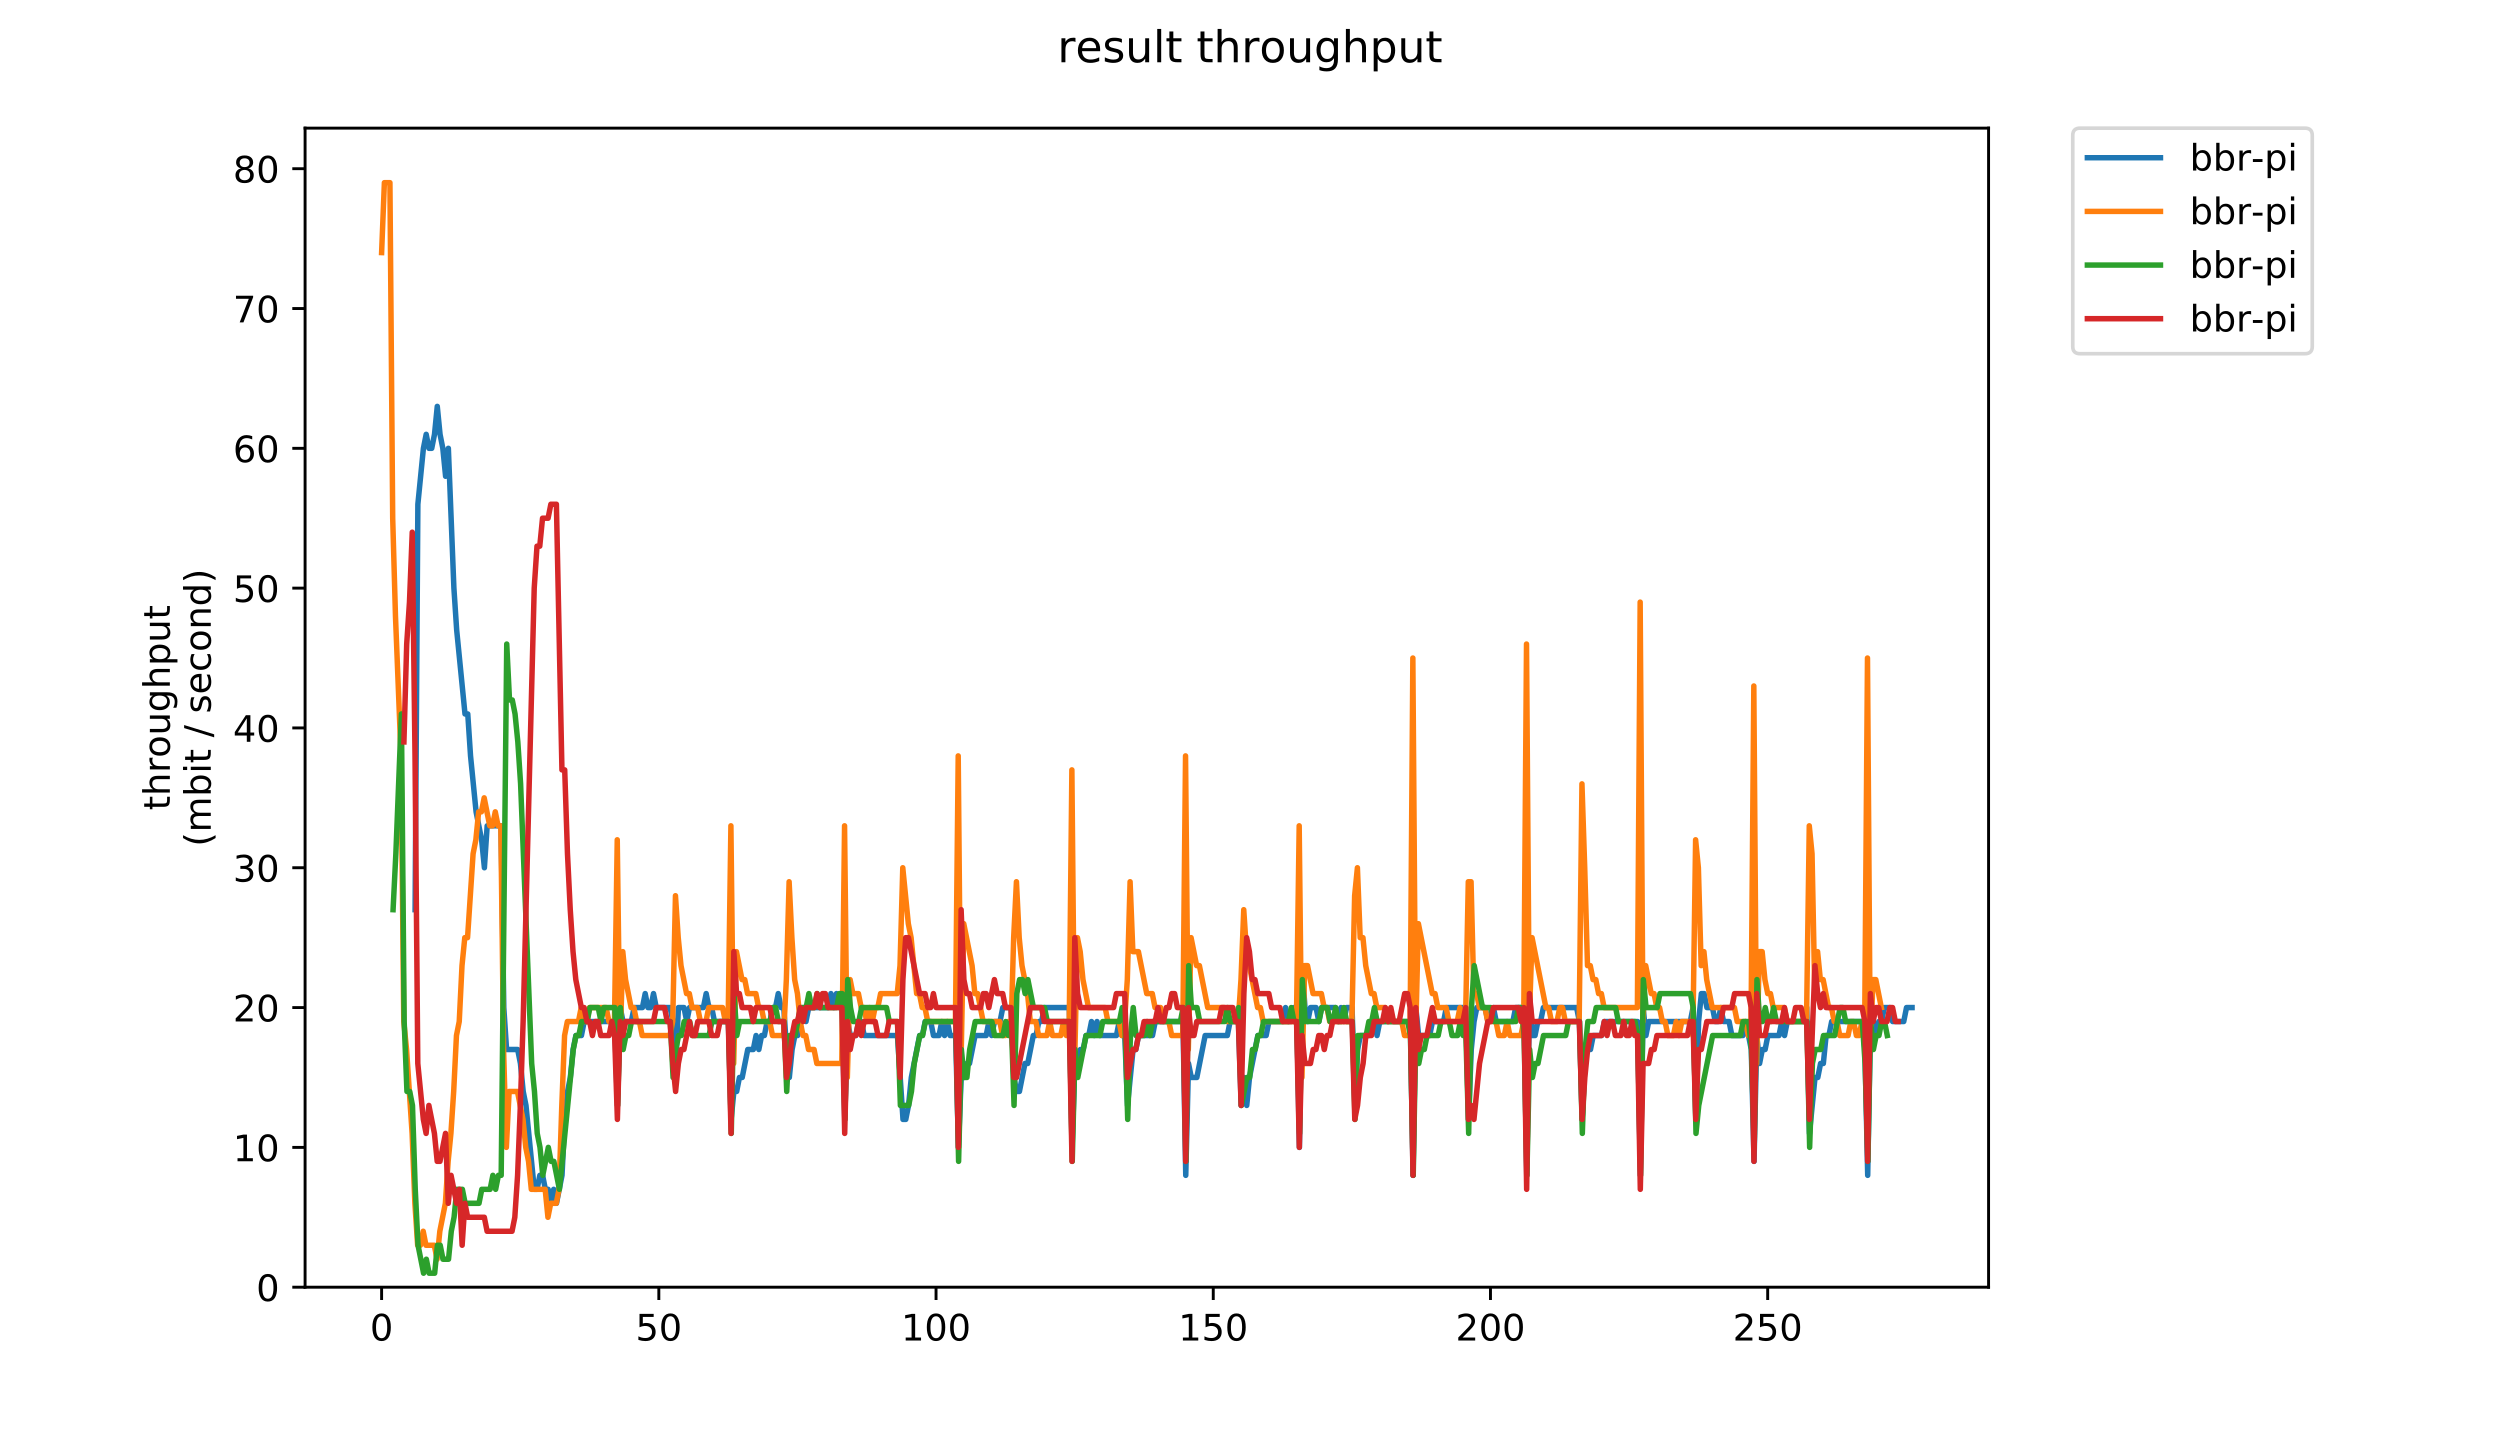 <?xml version="1.0" encoding="utf-8" standalone="no"?>
<!DOCTYPE svg PUBLIC "-//W3C//DTD SVG 1.1//EN"
  "http://www.w3.org/Graphics/SVG/1.1/DTD/svg11.dtd">
<!-- Created with matplotlib (https://matplotlib.org/) -->
<svg height="396pt" version="1.1" viewBox="0 0 684 396" width="684pt" xmlns="http://www.w3.org/2000/svg" xmlns:xlink="http://www.w3.org/1999/xlink">
 <defs>
  <style type="text/css">
*{stroke-linecap:butt;stroke-linejoin:round;}
  </style>
 </defs>
 <g id="figure_1">
  <g id="patch_1">
   <path d="M 0 396 
L 684 396 
L 684 0 
L 0 0 
z
" style="fill:#ffffff;"/>
  </g>
  <g id="axes_1">
   <g id="patch_2">
    <path d="M 83.472 352.174 
L 544.074 352.174 
L 544.074 35.062 
L 83.472 35.062 
z
" style="fill:#ffffff;"/>
   </g>
   <g id="matplotlib.axis_1">
    <g id="xtick_1">
     <g id="line2d_1">
      <defs>
       <path d="M 0 0 
L 0 3.5 
" id="me8dea4039d" style="stroke:#000000;stroke-width:0.8;"/>
      </defs>
      <g>
       <use style="stroke:#000000;stroke-width:0.8;" x="104.409" xlink:href="#me8dea4039d" y="352.174"/>
      </g>
     </g>
     <g id="text_1">
      <!-- 0 -->
      <defs>
       <path d="M 31.781 66.406 
Q 24.172 66.406 20.328 58.906 
Q 16.5 51.422 16.5 36.375 
Q 16.5 21.391 20.328 13.891 
Q 24.172 6.391 31.781 6.391 
Q 39.453 6.391 43.281 13.891 
Q 47.125 21.391 47.125 36.375 
Q 47.125 51.422 43.281 58.906 
Q 39.453 66.406 31.781 66.406 
z
M 31.781 74.219 
Q 44.047 74.219 50.516 64.516 
Q 56.984 54.828 56.984 36.375 
Q 56.984 17.969 50.516 8.266 
Q 44.047 -1.422 31.781 -1.422 
Q 19.531 -1.422 13.062 8.266 
Q 6.594 17.969 6.594 36.375 
Q 6.594 54.828 13.062 64.516 
Q 19.531 74.219 31.781 74.219 
z
" id="DejaVuSans-48"/>
      </defs>
      <g transform="translate(101.228 366.773)scale(0.1 -0.1)">
       <use xlink:href="#DejaVuSans-48"/>
      </g>
     </g>
    </g>
    <g id="xtick_2">
     <g id="line2d_2">
      <g>
       <use style="stroke:#000000;stroke-width:0.8;" x="180.255" xlink:href="#me8dea4039d" y="352.174"/>
      </g>
     </g>
     <g id="text_2">
      <!-- 50 -->
      <defs>
       <path d="M 10.797 72.906 
L 49.516 72.906 
L 49.516 64.594 
L 19.828 64.594 
L 19.828 46.734 
Q 21.969 47.469 24.109 47.828 
Q 26.266 48.188 28.422 48.188 
Q 40.625 48.188 47.75 41.5 
Q 54.891 34.812 54.891 23.391 
Q 54.891 11.625 47.562 5.094 
Q 40.234 -1.422 26.906 -1.422 
Q 22.312 -1.422 17.547 -0.641 
Q 12.797 0.141 7.719 1.703 
L 7.719 11.625 
Q 12.109 9.234 16.797 8.062 
Q 21.484 6.891 26.703 6.891 
Q 35.156 6.891 40.078 11.328 
Q 45.016 15.766 45.016 23.391 
Q 45.016 31 40.078 35.438 
Q 35.156 39.891 26.703 39.891 
Q 22.75 39.891 18.812 39.016 
Q 14.891 38.141 10.797 36.281 
z
" id="DejaVuSans-53"/>
      </defs>
      <g transform="translate(173.892 366.773)scale(0.1 -0.1)">
       <use xlink:href="#DejaVuSans-53"/>
       <use x="63.623" xlink:href="#DejaVuSans-48"/>
      </g>
     </g>
    </g>
    <g id="xtick_3">
     <g id="line2d_3">
      <g>
       <use style="stroke:#000000;stroke-width:0.8;" x="256.101" xlink:href="#me8dea4039d" y="352.174"/>
      </g>
     </g>
     <g id="text_3">
      <!-- 100 -->
      <defs>
       <path d="M 12.406 8.297 
L 28.516 8.297 
L 28.516 63.922 
L 10.984 60.406 
L 10.984 69.391 
L 28.422 72.906 
L 38.281 72.906 
L 38.281 8.297 
L 54.391 8.297 
L 54.391 0 
L 12.406 0 
z
" id="DejaVuSans-49"/>
      </defs>
      <g transform="translate(246.557 366.773)scale(0.1 -0.1)">
       <use xlink:href="#DejaVuSans-49"/>
       <use x="63.623" xlink:href="#DejaVuSans-48"/>
       <use x="127.246" xlink:href="#DejaVuSans-48"/>
      </g>
     </g>
    </g>
    <g id="xtick_4">
     <g id="line2d_4">
      <g>
       <use style="stroke:#000000;stroke-width:0.8;" x="331.947" xlink:href="#me8dea4039d" y="352.174"/>
      </g>
     </g>
     <g id="text_4">
      <!-- 150 -->
      <g transform="translate(322.403 366.773)scale(0.1 -0.1)">
       <use xlink:href="#DejaVuSans-49"/>
       <use x="63.623" xlink:href="#DejaVuSans-53"/>
       <use x="127.246" xlink:href="#DejaVuSans-48"/>
      </g>
     </g>
    </g>
    <g id="xtick_5">
     <g id="line2d_5">
      <g>
       <use style="stroke:#000000;stroke-width:0.8;" x="407.792" xlink:href="#me8dea4039d" y="352.174"/>
      </g>
     </g>
     <g id="text_5">
      <!-- 200 -->
      <defs>
       <path d="M 19.188 8.297 
L 53.609 8.297 
L 53.609 0 
L 7.328 0 
L 7.328 8.297 
Q 12.938 14.109 22.625 23.891 
Q 32.328 33.688 34.812 36.531 
Q 39.547 41.844 41.422 45.531 
Q 43.312 49.219 43.312 52.781 
Q 43.312 58.594 39.234 62.25 
Q 35.156 65.922 28.609 65.922 
Q 23.969 65.922 18.812 64.312 
Q 13.672 62.703 7.812 59.422 
L 7.812 69.391 
Q 13.766 71.781 18.938 73 
Q 24.125 74.219 28.422 74.219 
Q 39.75 74.219 46.484 68.547 
Q 53.219 62.891 53.219 53.422 
Q 53.219 48.922 51.531 44.891 
Q 49.859 40.875 45.406 35.406 
Q 44.188 33.984 37.641 27.219 
Q 31.109 20.453 19.188 8.297 
z
" id="DejaVuSans-50"/>
      </defs>
      <g transform="translate(398.249 366.773)scale(0.1 -0.1)">
       <use xlink:href="#DejaVuSans-50"/>
       <use x="63.623" xlink:href="#DejaVuSans-48"/>
       <use x="127.246" xlink:href="#DejaVuSans-48"/>
      </g>
     </g>
    </g>
    <g id="xtick_6">
     <g id="line2d_6">
      <g>
       <use style="stroke:#000000;stroke-width:0.8;" x="483.638" xlink:href="#me8dea4039d" y="352.174"/>
      </g>
     </g>
     <g id="text_6">
      <!-- 250 -->
      <g transform="translate(474.095 366.773)scale(0.1 -0.1)">
       <use xlink:href="#DejaVuSans-50"/>
       <use x="63.623" xlink:href="#DejaVuSans-53"/>
       <use x="127.246" xlink:href="#DejaVuSans-48"/>
      </g>
     </g>
    </g>
   </g>
   <g id="matplotlib.axis_2">
    <g id="ytick_1">
     <g id="line2d_7">
      <defs>
       <path d="M 0 0 
L -3.5 0 
" id="m01611a8166" style="stroke:#000000;stroke-width:0.8;"/>
      </defs>
      <g>
       <use style="stroke:#000000;stroke-width:0.8;" x="83.472" xlink:href="#m01611a8166" y="352.174"/>
      </g>
     </g>
     <g id="text_7">
      <!-- 0 -->
      <g transform="translate(70.11 355.973)scale(0.1 -0.1)">
       <use xlink:href="#DejaVuSans-48"/>
      </g>
     </g>
    </g>
    <g id="ytick_2">
     <g id="line2d_8">
      <g>
       <use style="stroke:#000000;stroke-width:0.8;" x="83.472" xlink:href="#m01611a8166" y="313.922"/>
      </g>
     </g>
     <g id="text_8">
      <!-- 10 -->
      <g transform="translate(63.747 317.721)scale(0.1 -0.1)">
       <use xlink:href="#DejaVuSans-49"/>
       <use x="63.623" xlink:href="#DejaVuSans-48"/>
      </g>
     </g>
    </g>
    <g id="ytick_3">
     <g id="line2d_9">
      <g>
       <use style="stroke:#000000;stroke-width:0.8;" x="83.472" xlink:href="#m01611a8166" y="275.67"/>
      </g>
     </g>
     <g id="text_9">
      <!-- 20 -->
      <g transform="translate(63.747 279.469)scale(0.1 -0.1)">
       <use xlink:href="#DejaVuSans-50"/>
       <use x="63.623" xlink:href="#DejaVuSans-48"/>
      </g>
     </g>
    </g>
    <g id="ytick_4">
     <g id="line2d_10">
      <g>
       <use style="stroke:#000000;stroke-width:0.8;" x="83.472" xlink:href="#m01611a8166" y="237.417"/>
      </g>
     </g>
     <g id="text_10">
      <!-- 30 -->
      <defs>
       <path d="M 40.578 39.312 
Q 47.656 37.797 51.625 33 
Q 55.609 28.219 55.609 21.188 
Q 55.609 10.406 48.188 4.484 
Q 40.766 -1.422 27.094 -1.422 
Q 22.516 -1.422 17.656 -0.516 
Q 12.797 0.391 7.625 2.203 
L 7.625 11.719 
Q 11.719 9.328 16.594 8.109 
Q 21.484 6.891 26.812 6.891 
Q 36.078 6.891 40.938 10.547 
Q 45.797 14.203 45.797 21.188 
Q 45.797 27.641 41.281 31.266 
Q 36.766 34.906 28.719 34.906 
L 20.219 34.906 
L 20.219 43.016 
L 29.109 43.016 
Q 36.375 43.016 40.234 45.922 
Q 44.094 48.828 44.094 54.297 
Q 44.094 59.906 40.109 62.906 
Q 36.141 65.922 28.719 65.922 
Q 24.656 65.922 20.016 65.031 
Q 15.375 64.156 9.812 62.312 
L 9.812 71.094 
Q 15.438 72.656 20.344 73.438 
Q 25.25 74.219 29.594 74.219 
Q 40.828 74.219 47.359 69.109 
Q 53.906 64.016 53.906 55.328 
Q 53.906 49.266 50.438 45.094 
Q 46.969 40.922 40.578 39.312 
z
" id="DejaVuSans-51"/>
      </defs>
      <g transform="translate(63.747 241.216)scale(0.1 -0.1)">
       <use xlink:href="#DejaVuSans-51"/>
       <use x="63.623" xlink:href="#DejaVuSans-48"/>
      </g>
     </g>
    </g>
    <g id="ytick_5">
     <g id="line2d_11">
      <g>
       <use style="stroke:#000000;stroke-width:0.8;" x="83.472" xlink:href="#m01611a8166" y="199.165"/>
      </g>
     </g>
     <g id="text_11">
      <!-- 40 -->
      <defs>
       <path d="M 37.797 64.312 
L 12.891 25.391 
L 37.797 25.391 
z
M 35.203 72.906 
L 47.609 72.906 
L 47.609 25.391 
L 58.016 25.391 
L 58.016 17.188 
L 47.609 17.188 
L 47.609 0 
L 37.797 0 
L 37.797 17.188 
L 4.891 17.188 
L 4.891 26.703 
z
" id="DejaVuSans-52"/>
      </defs>
      <g transform="translate(63.747 202.964)scale(0.1 -0.1)">
       <use xlink:href="#DejaVuSans-52"/>
       <use x="63.623" xlink:href="#DejaVuSans-48"/>
      </g>
     </g>
    </g>
    <g id="ytick_6">
     <g id="line2d_12">
      <g>
       <use style="stroke:#000000;stroke-width:0.8;" x="83.472" xlink:href="#m01611a8166" y="160.913"/>
      </g>
     </g>
     <g id="text_12">
      <!-- 50 -->
      <g transform="translate(63.747 164.712)scale(0.1 -0.1)">
       <use xlink:href="#DejaVuSans-53"/>
       <use x="63.623" xlink:href="#DejaVuSans-48"/>
      </g>
     </g>
    </g>
    <g id="ytick_7">
     <g id="line2d_13">
      <g>
       <use style="stroke:#000000;stroke-width:0.8;" x="83.472" xlink:href="#m01611a8166" y="122.66"/>
      </g>
     </g>
     <g id="text_13">
      <!-- 60 -->
      <defs>
       <path d="M 33.016 40.375 
Q 26.375 40.375 22.484 35.828 
Q 18.609 31.297 18.609 23.391 
Q 18.609 15.531 22.484 10.953 
Q 26.375 6.391 33.016 6.391 
Q 39.656 6.391 43.531 10.953 
Q 47.406 15.531 47.406 23.391 
Q 47.406 31.297 43.531 35.828 
Q 39.656 40.375 33.016 40.375 
z
M 52.594 71.297 
L 52.594 62.312 
Q 48.875 64.062 45.094 64.984 
Q 41.312 65.922 37.594 65.922 
Q 27.828 65.922 22.672 59.328 
Q 17.531 52.734 16.797 39.406 
Q 19.672 43.656 24.016 45.922 
Q 28.375 48.188 33.594 48.188 
Q 44.578 48.188 50.953 41.516 
Q 57.328 34.859 57.328 23.391 
Q 57.328 12.156 50.688 5.359 
Q 44.047 -1.422 33.016 -1.422 
Q 20.359 -1.422 13.672 8.266 
Q 6.984 17.969 6.984 36.375 
Q 6.984 53.656 15.188 63.938 
Q 23.391 74.219 37.203 74.219 
Q 40.922 74.219 44.703 73.484 
Q 48.484 72.75 52.594 71.297 
z
" id="DejaVuSans-54"/>
      </defs>
      <g transform="translate(63.747 126.46)scale(0.1 -0.1)">
       <use xlink:href="#DejaVuSans-54"/>
       <use x="63.623" xlink:href="#DejaVuSans-48"/>
      </g>
     </g>
    </g>
    <g id="ytick_8">
     <g id="line2d_14">
      <g>
       <use style="stroke:#000000;stroke-width:0.8;" x="83.472" xlink:href="#m01611a8166" y="84.408"/>
      </g>
     </g>
     <g id="text_14">
      <!-- 70 -->
      <defs>
       <path d="M 8.203 72.906 
L 55.078 72.906 
L 55.078 68.703 
L 28.609 0 
L 18.312 0 
L 43.219 64.594 
L 8.203 64.594 
z
" id="DejaVuSans-55"/>
      </defs>
      <g transform="translate(63.747 88.207)scale(0.1 -0.1)">
       <use xlink:href="#DejaVuSans-55"/>
       <use x="63.623" xlink:href="#DejaVuSans-48"/>
      </g>
     </g>
    </g>
    <g id="ytick_9">
     <g id="line2d_15">
      <g>
       <use style="stroke:#000000;stroke-width:0.8;" x="83.472" xlink:href="#m01611a8166" y="46.156"/>
      </g>
     </g>
     <g id="text_15">
      <!-- 80 -->
      <defs>
       <path d="M 31.781 34.625 
Q 24.75 34.625 20.719 30.859 
Q 16.703 27.094 16.703 20.516 
Q 16.703 13.922 20.719 10.156 
Q 24.75 6.391 31.781 6.391 
Q 38.812 6.391 42.859 10.172 
Q 46.922 13.969 46.922 20.516 
Q 46.922 27.094 42.891 30.859 
Q 38.875 34.625 31.781 34.625 
z
M 21.922 38.812 
Q 15.578 40.375 12.031 44.719 
Q 8.5 49.078 8.5 55.328 
Q 8.5 64.062 14.719 69.141 
Q 20.953 74.219 31.781 74.219 
Q 42.672 74.219 48.875 69.141 
Q 55.078 64.062 55.078 55.328 
Q 55.078 49.078 51.531 44.719 
Q 48 40.375 41.703 38.812 
Q 48.828 37.156 52.797 32.312 
Q 56.781 27.484 56.781 20.516 
Q 56.781 9.906 50.312 4.234 
Q 43.844 -1.422 31.781 -1.422 
Q 19.734 -1.422 13.25 4.234 
Q 6.781 9.906 6.781 20.516 
Q 6.781 27.484 10.781 32.312 
Q 14.797 37.156 21.922 38.812 
z
M 18.312 54.391 
Q 18.312 48.734 21.844 45.562 
Q 25.391 42.391 31.781 42.391 
Q 38.141 42.391 41.719 45.562 
Q 45.312 48.734 45.312 54.391 
Q 45.312 60.062 41.719 63.234 
Q 38.141 66.406 31.781 66.406 
Q 25.391 66.406 21.844 63.234 
Q 18.312 60.062 18.312 54.391 
z
" id="DejaVuSans-56"/>
      </defs>
      <g transform="translate(63.747 49.955)scale(0.1 -0.1)">
       <use xlink:href="#DejaVuSans-56"/>
       <use x="63.623" xlink:href="#DejaVuSans-48"/>
      </g>
     </g>
    </g>
    <g id="text_16">
     <!-- throughput -->
     <defs>
      <path d="M 18.312 70.219 
L 18.312 54.688 
L 36.812 54.688 
L 36.812 47.703 
L 18.312 47.703 
L 18.312 18.016 
Q 18.312 11.328 20.141 9.422 
Q 21.969 7.516 27.594 7.516 
L 36.812 7.516 
L 36.812 0 
L 27.594 0 
Q 17.188 0 13.234 3.875 
Q 9.281 7.766 9.281 18.016 
L 9.281 47.703 
L 2.688 47.703 
L 2.688 54.688 
L 9.281 54.688 
L 9.281 70.219 
z
" id="DejaVuSans-116"/>
      <path d="M 54.891 33.016 
L 54.891 0 
L 45.906 0 
L 45.906 32.719 
Q 45.906 40.484 42.875 44.328 
Q 39.844 48.188 33.797 48.188 
Q 26.516 48.188 22.312 43.547 
Q 18.109 38.922 18.109 30.906 
L 18.109 0 
L 9.078 0 
L 9.078 75.984 
L 18.109 75.984 
L 18.109 46.188 
Q 21.344 51.125 25.703 53.562 
Q 30.078 56 35.797 56 
Q 45.219 56 50.047 50.172 
Q 54.891 44.344 54.891 33.016 
z
" id="DejaVuSans-104"/>
      <path d="M 41.109 46.297 
Q 39.594 47.172 37.812 47.578 
Q 36.031 48 33.891 48 
Q 26.266 48 22.188 43.047 
Q 18.109 38.094 18.109 28.812 
L 18.109 0 
L 9.078 0 
L 9.078 54.688 
L 18.109 54.688 
L 18.109 46.188 
Q 20.953 51.172 25.484 53.578 
Q 30.031 56 36.531 56 
Q 37.453 56 38.578 55.875 
Q 39.703 55.766 41.062 55.516 
z
" id="DejaVuSans-114"/>
      <path d="M 30.609 48.391 
Q 23.391 48.391 19.188 42.75 
Q 14.984 37.109 14.984 27.297 
Q 14.984 17.484 19.156 11.844 
Q 23.344 6.203 30.609 6.203 
Q 37.797 6.203 41.984 11.859 
Q 46.188 17.531 46.188 27.297 
Q 46.188 37.016 41.984 42.703 
Q 37.797 48.391 30.609 48.391 
z
M 30.609 56 
Q 42.328 56 49.016 48.375 
Q 55.719 40.766 55.719 27.297 
Q 55.719 13.875 49.016 6.219 
Q 42.328 -1.422 30.609 -1.422 
Q 18.844 -1.422 12.172 6.219 
Q 5.516 13.875 5.516 27.297 
Q 5.516 40.766 12.172 48.375 
Q 18.844 56 30.609 56 
z
" id="DejaVuSans-111"/>
      <path d="M 8.5 21.578 
L 8.5 54.688 
L 17.484 54.688 
L 17.484 21.922 
Q 17.484 14.156 20.5 10.266 
Q 23.531 6.391 29.594 6.391 
Q 36.859 6.391 41.078 11.031 
Q 45.312 15.672 45.312 23.688 
L 45.312 54.688 
L 54.297 54.688 
L 54.297 0 
L 45.312 0 
L 45.312 8.406 
Q 42.047 3.422 37.719 1 
Q 33.406 -1.422 27.688 -1.422 
Q 18.266 -1.422 13.375 4.438 
Q 8.5 10.297 8.5 21.578 
z
M 31.109 56 
z
" id="DejaVuSans-117"/>
      <path d="M 45.406 27.984 
Q 45.406 37.75 41.375 43.109 
Q 37.359 48.484 30.078 48.484 
Q 22.859 48.484 18.828 43.109 
Q 14.797 37.75 14.797 27.984 
Q 14.797 18.266 18.828 12.891 
Q 22.859 7.516 30.078 7.516 
Q 37.359 7.516 41.375 12.891 
Q 45.406 18.266 45.406 27.984 
z
M 54.391 6.781 
Q 54.391 -7.172 48.188 -13.984 
Q 42 -20.797 29.203 -20.797 
Q 24.469 -20.797 20.266 -20.094 
Q 16.062 -19.391 12.109 -17.922 
L 12.109 -9.188 
Q 16.062 -11.328 19.922 -12.344 
Q 23.781 -13.375 27.781 -13.375 
Q 36.625 -13.375 41.016 -8.766 
Q 45.406 -4.156 45.406 5.172 
L 45.406 9.625 
Q 42.625 4.781 38.281 2.391 
Q 33.938 0 27.875 0 
Q 17.828 0 11.672 7.656 
Q 5.516 15.328 5.516 27.984 
Q 5.516 40.672 11.672 48.328 
Q 17.828 56 27.875 56 
Q 33.938 56 38.281 53.609 
Q 42.625 51.219 45.406 46.391 
L 45.406 54.688 
L 54.391 54.688 
z
" id="DejaVuSans-103"/>
      <path d="M 18.109 8.203 
L 18.109 -20.797 
L 9.078 -20.797 
L 9.078 54.688 
L 18.109 54.688 
L 18.109 46.391 
Q 20.953 51.266 25.266 53.625 
Q 29.594 56 35.594 56 
Q 45.562 56 51.781 48.094 
Q 58.016 40.188 58.016 27.297 
Q 58.016 14.406 51.781 6.484 
Q 45.562 -1.422 35.594 -1.422 
Q 29.594 -1.422 25.266 0.953 
Q 20.953 3.328 18.109 8.203 
z
M 48.688 27.297 
Q 48.688 37.203 44.609 42.844 
Q 40.531 48.484 33.406 48.484 
Q 26.266 48.484 22.188 42.844 
Q 18.109 37.203 18.109 27.297 
Q 18.109 17.391 22.188 11.75 
Q 26.266 6.109 33.406 6.109 
Q 40.531 6.109 44.609 11.75 
Q 48.688 17.391 48.688 27.297 
z
" id="DejaVuSans-112"/>
     </defs>
     <g transform="translate(46.47 221.675)rotate(-90)scale(0.1 -0.1)">
      <use xlink:href="#DejaVuSans-116"/>
      <use x="39.209" xlink:href="#DejaVuSans-104"/>
      <use x="102.588" xlink:href="#DejaVuSans-114"/>
      <use x="143.67" xlink:href="#DejaVuSans-111"/>
      <use x="204.852" xlink:href="#DejaVuSans-117"/>
      <use x="268.23" xlink:href="#DejaVuSans-103"/>
      <use x="331.707" xlink:href="#DejaVuSans-104"/>
      <use x="395.086" xlink:href="#DejaVuSans-112"/>
      <use x="458.562" xlink:href="#DejaVuSans-117"/>
      <use x="521.941" xlink:href="#DejaVuSans-116"/>
     </g>
     <!-- (mbit / second) -->
     <defs>
      <path d="M 31 75.875 
Q 24.469 64.656 21.281 53.656 
Q 18.109 42.672 18.109 31.391 
Q 18.109 20.125 21.312 9.062 
Q 24.516 -2 31 -13.188 
L 23.188 -13.188 
Q 15.875 -1.703 12.234 9.375 
Q 8.594 20.453 8.594 31.391 
Q 8.594 42.281 12.203 53.312 
Q 15.828 64.359 23.188 75.875 
z
" id="DejaVuSans-40"/>
      <path d="M 52 44.188 
Q 55.375 50.25 60.062 53.125 
Q 64.75 56 71.094 56 
Q 79.641 56 84.281 50.016 
Q 88.922 44.047 88.922 33.016 
L 88.922 0 
L 79.891 0 
L 79.891 32.719 
Q 79.891 40.578 77.094 44.375 
Q 74.312 48.188 68.609 48.188 
Q 61.625 48.188 57.562 43.547 
Q 53.516 38.922 53.516 30.906 
L 53.516 0 
L 44.484 0 
L 44.484 32.719 
Q 44.484 40.625 41.703 44.406 
Q 38.922 48.188 33.109 48.188 
Q 26.219 48.188 22.156 43.531 
Q 18.109 38.875 18.109 30.906 
L 18.109 0 
L 9.078 0 
L 9.078 54.688 
L 18.109 54.688 
L 18.109 46.188 
Q 21.188 51.219 25.484 53.609 
Q 29.781 56 35.688 56 
Q 41.656 56 45.828 52.969 
Q 50 49.953 52 44.188 
z
" id="DejaVuSans-109"/>
      <path d="M 48.688 27.297 
Q 48.688 37.203 44.609 42.844 
Q 40.531 48.484 33.406 48.484 
Q 26.266 48.484 22.188 42.844 
Q 18.109 37.203 18.109 27.297 
Q 18.109 17.391 22.188 11.75 
Q 26.266 6.109 33.406 6.109 
Q 40.531 6.109 44.609 11.75 
Q 48.688 17.391 48.688 27.297 
z
M 18.109 46.391 
Q 20.953 51.266 25.266 53.625 
Q 29.594 56 35.594 56 
Q 45.562 56 51.781 48.094 
Q 58.016 40.188 58.016 27.297 
Q 58.016 14.406 51.781 6.484 
Q 45.562 -1.422 35.594 -1.422 
Q 29.594 -1.422 25.266 0.953 
Q 20.953 3.328 18.109 8.203 
L 18.109 0 
L 9.078 0 
L 9.078 75.984 
L 18.109 75.984 
z
" id="DejaVuSans-98"/>
      <path d="M 9.422 54.688 
L 18.406 54.688 
L 18.406 0 
L 9.422 0 
z
M 9.422 75.984 
L 18.406 75.984 
L 18.406 64.594 
L 9.422 64.594 
z
" id="DejaVuSans-105"/>
      <path id="DejaVuSans-32"/>
      <path d="M 25.391 72.906 
L 33.688 72.906 
L 8.297 -9.281 
L 0 -9.281 
z
" id="DejaVuSans-47"/>
      <path d="M 44.281 53.078 
L 44.281 44.578 
Q 40.484 46.531 36.375 47.5 
Q 32.281 48.484 27.875 48.484 
Q 21.188 48.484 17.844 46.438 
Q 14.5 44.391 14.5 40.281 
Q 14.5 37.156 16.891 35.375 
Q 19.281 33.594 26.516 31.984 
L 29.594 31.297 
Q 39.156 29.25 43.188 25.516 
Q 47.219 21.781 47.219 15.094 
Q 47.219 7.469 41.188 3.016 
Q 35.156 -1.422 24.609 -1.422 
Q 20.219 -1.422 15.453 -0.562 
Q 10.688 0.297 5.422 2 
L 5.422 11.281 
Q 10.406 8.688 15.234 7.391 
Q 20.062 6.109 24.812 6.109 
Q 31.156 6.109 34.562 8.281 
Q 37.984 10.453 37.984 14.406 
Q 37.984 18.062 35.516 20.016 
Q 33.062 21.969 24.703 23.781 
L 21.578 24.516 
Q 13.234 26.266 9.516 29.906 
Q 5.812 33.547 5.812 39.891 
Q 5.812 47.609 11.281 51.797 
Q 16.75 56 26.812 56 
Q 31.781 56 36.172 55.266 
Q 40.578 54.547 44.281 53.078 
z
" id="DejaVuSans-115"/>
      <path d="M 56.203 29.594 
L 56.203 25.203 
L 14.891 25.203 
Q 15.484 15.922 20.484 11.062 
Q 25.484 6.203 34.422 6.203 
Q 39.594 6.203 44.453 7.469 
Q 49.312 8.734 54.109 11.281 
L 54.109 2.781 
Q 49.266 0.734 44.188 -0.344 
Q 39.109 -1.422 33.891 -1.422 
Q 20.797 -1.422 13.156 6.188 
Q 5.516 13.812 5.516 26.812 
Q 5.516 40.234 12.766 48.109 
Q 20.016 56 32.328 56 
Q 43.359 56 49.781 48.891 
Q 56.203 41.797 56.203 29.594 
z
M 47.219 32.234 
Q 47.125 39.594 43.094 43.984 
Q 39.062 48.391 32.422 48.391 
Q 24.906 48.391 20.391 44.141 
Q 15.875 39.891 15.188 32.172 
z
" id="DejaVuSans-101"/>
      <path d="M 48.781 52.594 
L 48.781 44.188 
Q 44.969 46.297 41.141 47.344 
Q 37.312 48.391 33.406 48.391 
Q 24.656 48.391 19.812 42.844 
Q 14.984 37.312 14.984 27.297 
Q 14.984 17.281 19.812 11.734 
Q 24.656 6.203 33.406 6.203 
Q 37.312 6.203 41.141 7.25 
Q 44.969 8.297 48.781 10.406 
L 48.781 2.094 
Q 45.016 0.344 40.984 -0.531 
Q 36.969 -1.422 32.422 -1.422 
Q 20.062 -1.422 12.781 6.344 
Q 5.516 14.109 5.516 27.297 
Q 5.516 40.672 12.859 48.328 
Q 20.219 56 33.016 56 
Q 37.156 56 41.109 55.141 
Q 45.062 54.297 48.781 52.594 
z
" id="DejaVuSans-99"/>
      <path d="M 54.891 33.016 
L 54.891 0 
L 45.906 0 
L 45.906 32.719 
Q 45.906 40.484 42.875 44.328 
Q 39.844 48.188 33.797 48.188 
Q 26.516 48.188 22.312 43.547 
Q 18.109 38.922 18.109 30.906 
L 18.109 0 
L 9.078 0 
L 9.078 54.688 
L 18.109 54.688 
L 18.109 46.188 
Q 21.344 51.125 25.703 53.562 
Q 30.078 56 35.797 56 
Q 45.219 56 50.047 50.172 
Q 54.891 44.344 54.891 33.016 
z
" id="DejaVuSans-110"/>
      <path d="M 45.406 46.391 
L 45.406 75.984 
L 54.391 75.984 
L 54.391 0 
L 45.406 0 
L 45.406 8.203 
Q 42.578 3.328 38.25 0.953 
Q 33.938 -1.422 27.875 -1.422 
Q 17.969 -1.422 11.734 6.484 
Q 5.516 14.406 5.516 27.297 
Q 5.516 40.188 11.734 48.094 
Q 17.969 56 27.875 56 
Q 33.938 56 38.25 53.625 
Q 42.578 51.266 45.406 46.391 
z
M 14.797 27.297 
Q 14.797 17.391 18.875 11.75 
Q 22.953 6.109 30.078 6.109 
Q 37.203 6.109 41.297 11.75 
Q 45.406 17.391 45.406 27.297 
Q 45.406 37.203 41.297 42.844 
Q 37.203 48.484 30.078 48.484 
Q 22.953 48.484 18.875 42.844 
Q 14.797 37.203 14.797 27.297 
z
" id="DejaVuSans-100"/>
      <path d="M 8.016 75.875 
L 15.828 75.875 
Q 23.141 64.359 26.781 53.312 
Q 30.422 42.281 30.422 31.391 
Q 30.422 20.453 26.781 9.375 
Q 23.141 -1.703 15.828 -13.188 
L 8.016 -13.188 
Q 14.5 -2 17.703 9.062 
Q 20.906 20.125 20.906 31.391 
Q 20.906 42.672 17.703 53.656 
Q 14.5 64.656 8.016 75.875 
z
" id="DejaVuSans-41"/>
     </defs>
     <g transform="translate(57.668 231.609)rotate(-90)scale(0.1 -0.1)">
      <use xlink:href="#DejaVuSans-40"/>
      <use x="39.014" xlink:href="#DejaVuSans-109"/>
      <use x="136.426" xlink:href="#DejaVuSans-98"/>
      <use x="199.902" xlink:href="#DejaVuSans-105"/>
      <use x="227.686" xlink:href="#DejaVuSans-116"/>
      <use x="266.895" xlink:href="#DejaVuSans-32"/>
      <use x="298.682" xlink:href="#DejaVuSans-47"/>
      <use x="332.373" xlink:href="#DejaVuSans-32"/>
      <use x="364.16" xlink:href="#DejaVuSans-115"/>
      <use x="416.26" xlink:href="#DejaVuSans-101"/>
      <use x="477.783" xlink:href="#DejaVuSans-99"/>
      <use x="532.764" xlink:href="#DejaVuSans-111"/>
      <use x="593.945" xlink:href="#DejaVuSans-110"/>
      <use x="657.324" xlink:href="#DejaVuSans-100"/>
      <use x="720.801" xlink:href="#DejaVuSans-41"/>
     </g>
    </g>
   </g>
   <g id="line2d_16">
    <path clip-path="url(#p9ac26f0ed5)" d="M 113.569 248.893 
L 114.328 137.961 
L 115.845 122.66 
L 116.603 118.835 
L 117.362 122.66 
L 118.12 122.66 
L 118.879 118.835 
L 119.637 111.185 
L 120.396 118.835 
L 121.154 122.66 
L 121.913 130.311 
L 122.671 122.66 
L 124.188 160.913 
L 124.946 172.388 
L 127.222 195.34 
L 127.98 195.34 
L 128.739 206.815 
L 130.256 222.116 
L 131.772 229.767 
L 132.531 237.417 
L 133.289 225.942 
L 137.082 225.942 
L 137.84 275.67 
L 138.599 287.145 
L 141.632 287.145 
L 142.391 290.97 
L 143.149 298.621 
L 143.908 302.446 
L 146.183 325.398 
L 146.942 325.398 
L 147.7 321.572 
L 148.459 321.572 
L 149.217 325.398 
L 149.975 325.398 
L 150.734 329.223 
L 151.492 325.398 
L 152.251 329.223 
L 153.768 321.572 
L 154.526 306.271 
L 155.285 298.621 
L 156.043 294.796 
L 156.802 287.145 
L 157.56 283.32 
L 159.077 283.32 
L 159.835 279.495 
L 168.179 279.495 
L 168.937 302.446 
L 169.695 275.67 
L 170.454 279.495 
L 172.729 279.495 
L 173.488 275.67 
L 175.763 275.67 
L 176.522 271.844 
L 177.28 275.67 
L 178.038 275.67 
L 178.797 271.844 
L 179.555 275.67 
L 183.348 275.67 
L 184.106 279.495 
L 184.865 290.97 
L 185.623 275.67 
L 187.14 275.67 
L 187.898 279.495 
L 188.657 275.67 
L 192.449 275.67 
L 193.208 271.844 
L 193.966 275.67 
L 194.725 275.67 
L 195.483 279.495 
L 199.275 279.495 
L 200.034 306.271 
L 200.792 298.621 
L 201.551 298.621 
L 202.309 294.796 
L 203.068 294.796 
L 204.585 287.145 
L 206.101 287.145 
L 206.86 283.32 
L 207.618 287.145 
L 208.377 283.32 
L 209.135 283.32 
L 209.894 279.495 
L 210.652 279.495 
L 211.411 275.67 
L 212.169 275.67 
L 212.928 271.844 
L 213.686 275.67 
L 214.445 275.67 
L 215.203 287.145 
L 215.961 294.796 
L 216.72 287.145 
L 217.478 283.32 
L 218.237 283.32 
L 219.754 275.67 
L 220.512 279.495 
L 221.271 275.67 
L 226.58 275.67 
L 227.338 271.844 
L 228.097 275.67 
L 228.855 271.844 
L 229.614 275.67 
L 230.372 275.67 
L 231.131 306.271 
L 231.889 279.495 
L 232.648 283.32 
L 234.164 283.32 
L 234.923 279.495 
L 235.681 279.495 
L 236.44 283.32 
L 245.541 283.32 
L 247.058 306.271 
L 247.817 306.271 
L 248.575 302.446 
L 249.334 294.796 
L 251.609 283.32 
L 252.368 283.32 
L 253.126 279.495 
L 254.643 279.495 
L 255.401 283.32 
L 256.918 283.32 
L 257.677 279.495 
L 258.435 283.32 
L 259.194 279.495 
L 259.952 283.32 
L 261.469 283.32 
L 262.227 313.922 
L 262.986 294.796 
L 263.744 294.796 
L 264.503 290.97 
L 265.261 290.97 
L 266.778 283.32 
L 269.812 283.32 
L 270.571 279.495 
L 271.329 283.32 
L 272.087 279.495 
L 273.604 279.495 
L 274.363 275.67 
L 276.638 275.67 
L 277.397 294.796 
L 278.155 298.621 
L 278.914 298.621 
L 280.43 290.97 
L 281.189 290.97 
L 282.706 283.32 
L 283.464 283.32 
L 284.223 279.495 
L 284.981 279.495 
L 285.74 275.67 
L 292.566 275.67 
L 293.324 313.922 
L 294.083 290.97 
L 294.841 290.97 
L 295.6 287.145 
L 296.358 287.145 
L 297.117 283.32 
L 297.875 283.32 
L 298.634 279.495 
L 299.392 283.32 
L 300.15 279.495 
L 300.909 283.32 
L 305.46 283.32 
L 306.218 279.495 
L 306.977 283.32 
L 307.735 283.32 
L 308.493 302.446 
L 310.01 287.145 
L 310.769 287.145 
L 311.527 283.32 
L 315.32 283.32 
L 316.078 279.495 
L 323.663 279.495 
L 324.421 321.572 
L 325.18 290.97 
L 325.938 294.796 
L 327.455 294.796 
L 329.73 283.32 
L 335.798 283.32 
L 336.556 279.495 
L 338.832 279.495 
L 339.59 302.446 
L 340.349 294.796 
L 341.107 302.446 
L 341.866 294.796 
L 344.141 283.32 
L 346.416 283.32 
L 347.175 279.495 
L 350.967 279.495 
L 351.726 275.67 
L 352.484 279.495 
L 353.243 279.495 
L 354.001 275.67 
L 354.76 275.67 
L 355.518 313.922 
L 356.276 264.194 
L 357.035 275.67 
L 357.793 279.495 
L 358.552 275.67 
L 360.069 275.67 
L 360.827 279.495 
L 361.586 275.67 
L 365.378 275.67 
L 366.136 279.495 
L 366.895 275.67 
L 367.653 279.495 
L 368.412 275.67 
L 369.929 275.67 
L 370.687 302.446 
L 371.446 287.145 
L 372.204 283.32 
L 374.479 283.32 
L 375.238 279.495 
L 375.996 279.495 
L 376.755 283.32 
L 377.513 279.495 
L 385.856 279.495 
L 386.615 321.572 
L 387.373 275.67 
L 388.132 283.32 
L 391.166 283.32 
L 391.924 279.495 
L 394.958 279.495 
L 395.716 275.67 
L 401.026 275.67 
L 401.784 306.271 
L 402.542 287.145 
L 403.301 279.495 
L 404.059 275.67 
L 406.335 275.67 
L 407.093 279.495 
L 407.852 279.495 
L 408.61 275.67 
L 409.369 279.495 
L 413.919 279.495 
L 414.678 275.67 
L 416.953 275.67 
L 417.712 321.572 
L 418.47 271.844 
L 419.229 283.32 
L 419.987 283.32 
L 420.745 279.495 
L 421.504 279.495 
L 422.262 275.67 
L 431.364 275.67 
L 432.122 279.495 
L 432.881 306.271 
L 433.639 290.97 
L 434.398 283.32 
L 435.156 287.145 
L 435.915 283.32 
L 438.19 283.32 
L 438.948 279.495 
L 448.05 279.495 
L 448.808 321.572 
L 449.567 275.67 
L 450.325 283.32 
L 451.084 279.495 
L 462.461 279.495 
L 463.219 275.67 
L 463.978 306.271 
L 464.736 279.495 
L 465.495 271.844 
L 466.253 271.844 
L 467.011 275.67 
L 468.528 275.67 
L 469.287 279.495 
L 470.045 279.495 
L 470.804 275.67 
L 471.562 279.495 
L 473.079 279.495 
L 473.838 283.32 
L 476.871 283.32 
L 477.63 279.495 
L 479.147 287.145 
L 479.905 317.747 
L 480.664 283.32 
L 481.422 290.97 
L 482.181 287.145 
L 482.939 287.145 
L 483.698 283.32 
L 486.731 283.32 
L 487.49 279.495 
L 488.248 283.32 
L 489.007 279.495 
L 493.558 279.495 
L 494.316 275.67 
L 495.074 310.097 
L 496.591 294.796 
L 497.35 294.796 
L 498.108 290.97 
L 498.867 290.97 
L 499.625 283.32 
L 500.384 283.32 
L 501.142 279.495 
L 509.485 279.495 
L 510.244 287.145 
L 511.002 321.572 
L 511.761 279.495 
L 512.519 279.495 
L 513.278 283.32 
L 514.036 279.495 
L 514.794 279.495 
L 515.553 275.67 
L 517.07 275.67 
L 517.828 279.495 
L 520.862 279.495 
L 521.621 275.67 
L 523.137 275.67 
L 523.137 275.67 
" style="fill:none;stroke:#1f77b4;stroke-linecap:square;stroke-width:1.5;"/>
   </g>
   <g id="line2d_17">
    <path clip-path="url(#p9ac26f0ed5)" d="M 104.409 69.107 
L 105.167 49.981 
L 106.684 49.981 
L 107.443 141.786 
L 108.201 168.563 
L 109.718 206.815 
L 110.476 279.495 
L 111.235 287.145 
L 112.752 310.097 
L 113.51 329.223 
L 114.269 340.698 
L 115.027 340.698 
L 115.786 336.873 
L 116.544 340.698 
L 118.82 340.698 
L 119.578 344.524 
L 120.336 336.873 
L 121.853 329.223 
L 122.612 317.747 
L 123.37 310.097 
L 124.129 298.621 
L 124.887 283.32 
L 125.646 279.495 
L 126.404 264.194 
L 127.163 256.543 
L 127.921 256.543 
L 129.438 233.592 
L 130.196 229.767 
L 130.955 222.116 
L 131.713 222.116 
L 132.472 218.291 
L 133.989 225.942 
L 134.747 225.942 
L 135.506 222.116 
L 136.264 225.942 
L 137.023 225.942 
L 137.781 287.145 
L 138.539 313.922 
L 139.298 298.621 
L 141.573 298.621 
L 143.09 306.271 
L 143.849 313.922 
L 144.607 317.747 
L 145.366 325.398 
L 149.158 325.398 
L 149.916 333.048 
L 150.675 329.223 
L 152.192 329.223 
L 152.95 325.398 
L 153.709 302.446 
L 154.467 283.32 
L 155.226 279.495 
L 158.259 279.495 
L 159.018 275.67 
L 159.776 279.495 
L 160.535 279.495 
L 161.293 275.67 
L 165.844 275.67 
L 166.602 279.495 
L 168.119 279.495 
L 168.878 229.767 
L 169.636 287.145 
L 170.395 260.369 
L 171.153 268.019 
L 172.67 275.67 
L 173.429 275.67 
L 174.187 279.495 
L 174.945 279.495 
L 175.704 283.32 
L 183.289 283.32 
L 184.047 279.495 
L 184.805 245.068 
L 185.564 256.543 
L 186.322 264.194 
L 187.839 271.844 
L 188.598 271.844 
L 189.356 275.67 
L 190.873 275.67 
L 191.632 279.495 
L 193.149 279.495 
L 193.907 275.67 
L 197.699 275.67 
L 198.458 279.495 
L 199.216 279.495 
L 199.975 225.942 
L 200.733 290.97 
L 201.492 260.369 
L 203.008 268.019 
L 203.767 268.019 
L 204.525 271.844 
L 206.801 271.844 
L 207.559 275.67 
L 208.318 275.67 
L 209.076 279.495 
L 210.593 279.495 
L 211.352 283.32 
L 214.385 283.32 
L 215.144 268.019 
L 215.902 241.242 
L 216.661 256.543 
L 217.419 268.019 
L 218.178 271.844 
L 218.936 279.495 
L 219.695 283.32 
L 220.453 283.32 
L 221.212 287.145 
L 222.728 287.145 
L 223.487 290.97 
L 230.313 290.97 
L 231.071 225.942 
L 231.83 294.796 
L 232.588 268.019 
L 233.347 271.844 
L 234.864 271.844 
L 235.622 275.67 
L 236.381 275.67 
L 237.139 279.495 
L 237.898 275.67 
L 238.656 279.495 
L 239.415 275.67 
L 240.173 275.67 
L 240.931 271.844 
L 245.482 271.844 
L 246.241 264.194 
L 246.999 237.417 
L 248.516 252.718 
L 249.275 256.543 
L 250.791 271.844 
L 251.55 271.844 
L 252.308 275.67 
L 253.067 275.67 
L 253.825 279.495 
L 261.41 279.495 
L 262.168 206.815 
L 262.927 290.97 
L 263.685 252.718 
L 265.961 264.194 
L 266.719 271.844 
L 267.478 271.844 
L 268.994 279.495 
L 273.545 279.495 
L 274.304 283.32 
L 275.062 283.32 
L 275.821 279.495 
L 276.579 283.32 
L 277.337 256.543 
L 278.096 241.242 
L 278.854 256.543 
L 279.613 264.194 
L 281.13 271.844 
L 281.888 279.495 
L 283.405 279.495 
L 284.164 283.32 
L 286.439 283.32 
L 287.197 279.495 
L 287.956 283.32 
L 290.231 283.32 
L 290.99 279.495 
L 291.748 283.32 
L 292.507 283.32 
L 293.265 210.641 
L 294.024 290.97 
L 294.782 256.543 
L 295.541 260.369 
L 296.299 268.019 
L 297.816 275.67 
L 302.367 275.67 
L 303.125 279.495 
L 306.159 279.495 
L 306.917 283.32 
L 307.676 279.495 
L 308.434 268.019 
L 309.193 241.242 
L 309.951 260.369 
L 311.468 260.369 
L 313.744 271.844 
L 315.26 271.844 
L 316.019 275.67 
L 317.536 275.67 
L 318.294 279.495 
L 319.811 279.495 
L 320.57 283.32 
L 323.604 283.32 
L 324.362 206.815 
L 325.12 287.145 
L 325.879 256.543 
L 327.396 264.194 
L 328.154 264.194 
L 330.43 275.67 
L 334.98 275.67 
L 335.739 279.495 
L 338.773 279.495 
L 339.531 268.019 
L 340.29 248.893 
L 341.048 260.369 
L 344.082 275.67 
L 344.84 275.67 
L 345.599 279.495 
L 354.7 279.495 
L 355.459 225.942 
L 356.217 294.796 
L 356.976 264.194 
L 357.734 264.194 
L 359.251 271.844 
L 361.526 271.844 
L 362.285 275.67 
L 363.043 275.67 
L 363.802 279.495 
L 369.87 279.495 
L 370.628 245.068 
L 371.386 237.417 
L 372.145 256.543 
L 372.903 256.543 
L 373.662 264.194 
L 375.179 271.844 
L 375.937 271.844 
L 376.696 275.67 
L 378.971 275.67 
L 379.73 279.495 
L 383.522 279.495 
L 384.28 283.32 
L 385.797 283.32 
L 386.556 180.039 
L 387.314 283.32 
L 388.073 252.718 
L 391.865 271.844 
L 392.623 271.844 
L 393.382 275.67 
L 395.657 275.67 
L 396.416 279.495 
L 398.691 279.495 
L 399.449 275.67 
L 400.208 279.495 
L 400.966 279.495 
L 401.725 241.242 
L 402.483 241.242 
L 403.242 271.844 
L 404 271.844 
L 404.759 275.67 
L 406.276 275.67 
L 407.034 279.495 
L 409.309 279.495 
L 410.068 283.32 
L 411.585 283.32 
L 412.343 279.495 
L 413.102 283.32 
L 416.136 283.32 
L 416.894 279.495 
L 417.652 176.214 
L 418.411 279.495 
L 419.169 256.543 
L 422.962 275.67 
L 423.72 275.67 
L 424.479 279.495 
L 425.996 279.495 
L 426.754 275.67 
L 427.512 275.67 
L 428.271 279.495 
L 432.063 279.495 
L 432.822 214.466 
L 433.58 237.417 
L 434.339 264.194 
L 435.097 264.194 
L 435.855 268.019 
L 436.614 268.019 
L 437.372 271.844 
L 438.131 271.844 
L 438.889 275.67 
L 447.991 275.67 
L 448.749 164.738 
L 449.508 279.495 
L 450.266 264.194 
L 451.783 271.844 
L 452.542 271.844 
L 453.3 275.67 
L 454.059 275.67 
L 454.817 279.495 
L 455.575 279.495 
L 456.334 283.32 
L 457.851 283.32 
L 458.609 279.495 
L 459.368 283.32 
L 460.126 279.495 
L 462.402 279.495 
L 463.16 283.32 
L 463.918 229.767 
L 464.677 237.417 
L 465.435 264.194 
L 466.194 260.369 
L 466.952 268.019 
L 468.469 275.67 
L 474.537 275.67 
L 475.295 279.495 
L 477.571 279.495 
L 478.329 283.32 
L 479.088 279.495 
L 479.846 187.689 
L 480.605 290.97 
L 481.363 260.369 
L 482.122 260.369 
L 482.88 268.019 
L 483.638 271.844 
L 484.397 271.844 
L 485.155 275.67 
L 488.189 275.67 
L 488.948 279.495 
L 494.257 279.495 
L 495.015 225.942 
L 495.774 233.592 
L 496.532 271.844 
L 497.291 260.369 
L 498.049 268.019 
L 498.808 268.019 
L 500.325 275.67 
L 501.083 275.67 
L 501.841 279.495 
L 502.6 279.495 
L 503.358 283.32 
L 505.634 283.32 
L 506.392 279.495 
L 507.151 279.495 
L 507.909 283.32 
L 508.668 283.32 
L 509.426 279.495 
L 510.185 279.495 
L 510.943 180.039 
L 511.701 287.145 
L 512.46 268.019 
L 513.218 268.019 
L 514.735 275.67 
L 514.735 275.67 
" style="fill:none;stroke:#ff7f0e;stroke-linecap:square;stroke-width:1.5;"/>
   </g>
   <g id="line2d_18">
    <path clip-path="url(#p9ac26f0ed5)" d="M 107.546 248.893 
L 108.304 233.592 
L 109.821 195.34 
L 110.58 279.495 
L 111.338 298.621 
L 112.097 298.621 
L 112.855 302.446 
L 113.613 325.398 
L 114.372 340.698 
L 115.889 348.349 
L 116.647 344.524 
L 117.406 348.349 
L 118.923 348.349 
L 119.681 340.698 
L 120.44 340.698 
L 121.198 344.524 
L 122.715 344.524 
L 123.473 336.873 
L 124.232 333.048 
L 124.99 325.398 
L 126.507 325.398 
L 127.266 329.223 
L 131.058 329.223 
L 131.816 325.398 
L 134.092 325.398 
L 134.85 321.572 
L 135.609 325.398 
L 136.367 321.572 
L 137.126 321.572 
L 138.643 176.214 
L 139.401 191.514 
L 140.16 191.514 
L 140.918 195.34 
L 141.676 202.99 
L 142.435 214.466 
L 145.469 290.97 
L 146.227 298.621 
L 146.986 310.097 
L 147.744 313.922 
L 148.503 321.572 
L 150.019 313.922 
L 150.778 317.747 
L 151.536 317.747 
L 153.053 325.398 
L 156.846 287.145 
L 157.604 283.32 
L 158.363 283.32 
L 159.121 279.495 
L 160.638 279.495 
L 161.396 275.67 
L 163.672 275.67 
L 164.43 279.495 
L 165.189 275.67 
L 168.223 275.67 
L 168.981 302.446 
L 169.739 275.67 
L 170.498 287.145 
L 171.256 283.32 
L 172.015 283.32 
L 172.773 279.495 
L 183.392 279.495 
L 184.15 294.796 
L 184.909 287.145 
L 185.667 283.32 
L 186.426 283.32 
L 187.184 279.495 
L 188.701 279.495 
L 189.459 283.32 
L 194.01 283.32 
L 194.769 279.495 
L 199.319 279.495 
L 200.078 310.097 
L 200.836 271.844 
L 201.595 283.32 
L 202.353 279.495 
L 210.696 279.495 
L 211.455 275.67 
L 212.213 275.67 
L 212.972 279.495 
L 214.489 279.495 
L 215.247 298.621 
L 216.005 283.32 
L 217.522 283.32 
L 219.039 275.67 
L 220.556 275.67 
L 221.315 271.844 
L 222.073 275.67 
L 222.832 275.67 
L 223.59 271.844 
L 224.348 275.67 
L 228.899 275.67 
L 229.658 271.844 
L 230.416 271.844 
L 231.175 306.271 
L 231.933 268.019 
L 232.692 275.67 
L 233.45 279.495 
L 234.967 279.495 
L 235.725 275.67 
L 242.552 275.67 
L 243.31 279.495 
L 245.585 279.495 
L 246.344 302.446 
L 248.619 302.446 
L 249.378 298.621 
L 250.136 290.97 
L 251.653 283.32 
L 252.411 283.32 
L 253.17 279.495 
L 261.513 279.495 
L 262.271 317.747 
L 263.03 287.145 
L 263.788 294.796 
L 264.547 294.796 
L 265.305 287.145 
L 266.822 279.495 
L 271.373 279.495 
L 272.131 283.32 
L 274.407 283.32 
L 275.165 279.495 
L 275.924 283.32 
L 276.682 279.495 
L 277.441 302.446 
L 278.199 271.844 
L 278.958 268.019 
L 279.716 268.019 
L 280.474 271.844 
L 281.233 268.019 
L 282.75 275.67 
L 285.784 275.67 
L 286.542 279.495 
L 292.61 279.495 
L 293.368 317.747 
L 294.127 287.145 
L 294.885 294.796 
L 297.161 283.32 
L 300.953 283.32 
L 301.711 279.495 
L 306.262 279.495 
L 307.021 275.67 
L 307.779 279.495 
L 308.537 306.271 
L 309.296 283.32 
L 310.054 275.67 
L 310.813 283.32 
L 313.088 283.32 
L 313.847 279.495 
L 314.605 283.32 
L 315.364 279.495 
L 322.948 279.495 
L 323.707 275.67 
L 324.465 317.747 
L 325.224 264.194 
L 325.982 275.67 
L 327.499 275.67 
L 328.257 279.495 
L 335.084 279.495 
L 335.842 275.67 
L 336.6 279.495 
L 338.117 279.495 
L 338.876 275.67 
L 339.634 302.446 
L 341.151 294.796 
L 341.91 294.796 
L 342.668 287.145 
L 343.427 287.145 
L 344.185 283.32 
L 344.944 283.32 
L 345.702 279.495 
L 352.528 279.495 
L 353.287 275.67 
L 354.045 279.495 
L 354.803 279.495 
L 355.562 310.097 
L 356.32 268.019 
L 357.079 279.495 
L 360.871 279.495 
L 361.63 275.67 
L 363.147 275.67 
L 363.905 279.495 
L 364.663 279.495 
L 365.422 275.67 
L 366.18 279.495 
L 366.939 279.495 
L 367.697 275.67 
L 368.456 279.495 
L 369.973 279.495 
L 370.731 306.271 
L 371.49 283.32 
L 373.765 283.32 
L 374.523 279.495 
L 375.282 279.495 
L 376.04 275.67 
L 376.799 279.495 
L 385.142 279.495 
L 385.9 283.32 
L 386.659 321.572 
L 387.417 279.495 
L 388.176 290.97 
L 388.934 287.145 
L 389.693 287.145 
L 390.451 283.32 
L 393.485 283.32 
L 394.243 279.495 
L 396.519 279.495 
L 397.277 283.32 
L 398.794 283.32 
L 399.553 279.495 
L 400.311 283.32 
L 401.07 283.32 
L 401.828 310.097 
L 402.586 275.67 
L 403.345 264.194 
L 405.62 275.67 
L 407.896 275.67 
L 408.654 279.495 
L 414.722 279.495 
L 415.48 275.67 
L 416.239 275.67 
L 416.997 283.32 
L 417.756 321.572 
L 418.514 287.145 
L 419.273 294.796 
L 420.031 290.97 
L 420.789 290.97 
L 422.306 283.32 
L 428.374 283.32 
L 429.133 279.495 
L 432.166 279.495 
L 432.925 310.097 
L 433.683 287.145 
L 434.442 279.495 
L 435.959 279.495 
L 436.717 275.67 
L 442.026 275.67 
L 442.785 279.495 
L 447.336 279.495 
L 448.094 283.32 
L 448.852 321.572 
L 449.611 268.019 
L 450.369 275.67 
L 453.403 275.67 
L 454.162 271.844 
L 462.505 271.844 
L 463.263 275.67 
L 464.022 310.097 
L 464.78 302.446 
L 468.572 283.32 
L 476.157 283.32 
L 476.915 279.495 
L 478.432 279.495 
L 479.191 287.145 
L 479.949 313.922 
L 480.708 268.019 
L 481.466 279.495 
L 482.225 279.495 
L 482.983 275.67 
L 483.742 279.495 
L 484.5 279.495 
L 485.258 275.67 
L 486.017 279.495 
L 494.36 279.495 
L 495.118 313.922 
L 495.877 290.97 
L 496.635 287.145 
L 498.152 287.145 
L 498.911 283.32 
L 501.945 283.32 
L 503.462 275.67 
L 504.22 275.67 
L 504.978 279.495 
L 509.529 279.495 
L 510.288 290.97 
L 511.046 317.747 
L 511.805 279.495 
L 512.563 287.145 
L 513.321 283.32 
L 514.08 283.32 
L 514.838 279.495 
L 515.597 279.495 
L 516.355 283.32 
L 516.355 283.32 
" style="fill:none;stroke:#2ca02c;stroke-linecap:square;stroke-width:1.5;"/>
   </g>
   <g id="line2d_19">
    <path clip-path="url(#p9ac26f0ed5)" d="M 110.514 202.99 
L 111.273 176.214 
L 112.031 164.738 
L 112.79 145.612 
L 113.548 206.815 
L 114.307 290.97 
L 115.824 306.271 
L 116.582 310.097 
L 117.341 302.446 
L 118.857 310.097 
L 119.616 317.747 
L 120.374 317.747 
L 121.891 310.097 
L 122.65 329.223 
L 123.408 321.572 
L 124.925 329.223 
L 125.684 325.398 
L 126.442 340.698 
L 127.2 329.223 
L 127.959 333.048 
L 132.51 333.048 
L 133.268 336.873 
L 140.094 336.873 
L 140.853 333.048 
L 141.611 321.572 
L 142.37 302.446 
L 143.128 279.495 
L 146.162 160.913 
L 146.92 149.437 
L 147.679 149.437 
L 148.437 141.786 
L 149.954 141.786 
L 150.713 137.961 
L 152.23 137.961 
L 153.747 210.641 
L 154.505 210.641 
L 155.263 233.592 
L 156.022 248.893 
L 156.78 260.369 
L 157.539 268.019 
L 159.056 275.67 
L 159.814 275.67 
L 160.573 279.495 
L 161.331 279.495 
L 162.09 283.32 
L 162.848 279.495 
L 163.607 279.495 
L 164.365 283.32 
L 166.64 283.32 
L 167.399 279.495 
L 168.157 283.32 
L 168.916 306.271 
L 169.674 279.495 
L 170.433 283.32 
L 171.191 279.495 
L 178.776 279.495 
L 179.534 275.67 
L 181.81 275.67 
L 182.568 279.495 
L 183.326 279.495 
L 184.085 290.97 
L 184.843 298.621 
L 185.602 290.97 
L 186.36 287.145 
L 187.119 287.145 
L 188.636 279.495 
L 189.394 283.32 
L 190.153 283.32 
L 190.911 279.495 
L 193.945 279.495 
L 194.703 283.32 
L 196.22 283.32 
L 196.979 279.495 
L 199.254 279.495 
L 200.013 310.097 
L 200.771 260.369 
L 201.529 271.844 
L 202.288 271.844 
L 203.046 275.67 
L 205.322 275.67 
L 206.08 279.495 
L 206.839 275.67 
L 210.631 275.67 
L 211.389 279.495 
L 214.423 279.495 
L 215.182 294.796 
L 215.94 290.97 
L 216.699 283.32 
L 217.457 279.495 
L 218.216 279.495 
L 218.974 275.67 
L 219.733 279.495 
L 220.491 275.67 
L 222.766 275.67 
L 223.525 271.844 
L 224.283 275.67 
L 225.042 271.844 
L 225.8 271.844 
L 226.559 275.67 
L 230.351 275.67 
L 231.109 310.097 
L 231.868 279.495 
L 232.626 287.145 
L 233.385 283.32 
L 234.143 283.32 
L 234.902 279.495 
L 235.66 283.32 
L 236.419 279.495 
L 239.452 279.495 
L 240.211 283.32 
L 242.486 283.32 
L 243.245 279.495 
L 245.52 279.495 
L 246.279 294.796 
L 247.037 268.019 
L 247.796 256.543 
L 248.554 256.543 
L 251.588 271.844 
L 253.105 271.844 
L 253.863 275.67 
L 254.622 275.67 
L 255.38 271.844 
L 256.139 275.67 
L 261.448 275.67 
L 262.206 313.922 
L 262.965 248.893 
L 263.723 268.019 
L 264.482 271.844 
L 265.24 271.844 
L 265.999 275.67 
L 268.274 275.67 
L 269.032 271.844 
L 269.791 271.844 
L 270.549 275.67 
L 272.066 268.019 
L 272.825 271.844 
L 274.342 271.844 
L 275.1 275.67 
L 276.617 275.67 
L 277.375 294.796 
L 278.134 294.796 
L 281.926 275.67 
L 284.96 275.67 
L 285.718 279.495 
L 292.545 279.495 
L 293.303 317.747 
L 294.062 256.543 
L 294.82 271.844 
L 295.578 275.67 
L 304.68 275.67 
L 305.438 271.844 
L 307.714 271.844 
L 308.472 294.796 
L 309.989 287.145 
L 310.748 287.145 
L 311.506 283.32 
L 312.265 283.32 
L 313.023 279.495 
L 316.057 279.495 
L 316.815 275.67 
L 317.574 279.495 
L 318.332 279.495 
L 319.091 275.67 
L 319.849 275.67 
L 320.608 271.844 
L 321.366 271.844 
L 322.125 275.67 
L 323.641 275.67 
L 324.4 317.747 
L 325.158 275.67 
L 325.917 283.32 
L 326.675 283.32 
L 327.434 279.495 
L 333.501 279.495 
L 334.26 275.67 
L 337.294 275.67 
L 338.052 279.495 
L 338.811 279.495 
L 339.569 302.446 
L 340.328 271.844 
L 341.086 256.543 
L 341.844 260.369 
L 342.603 268.019 
L 343.361 268.019 
L 344.12 271.844 
L 347.154 271.844 
L 347.912 275.67 
L 350.188 275.67 
L 350.946 279.495 
L 354.738 279.495 
L 355.497 313.922 
L 356.255 283.32 
L 357.014 290.97 
L 358.531 290.97 
L 359.289 287.145 
L 360.047 287.145 
L 360.806 283.32 
L 361.564 283.32 
L 362.323 287.145 
L 363.081 283.32 
L 363.84 283.32 
L 364.598 279.495 
L 369.907 279.495 
L 370.666 306.271 
L 371.424 302.446 
L 372.183 294.796 
L 372.941 290.97 
L 373.7 283.32 
L 375.217 283.32 
L 375.975 279.495 
L 378.251 279.495 
L 379.009 275.67 
L 379.767 279.495 
L 380.526 275.67 
L 381.284 279.495 
L 382.801 279.495 
L 384.318 271.844 
L 385.077 271.844 
L 385.835 275.67 
L 386.594 321.572 
L 387.352 275.67 
L 388.11 287.145 
L 388.869 283.32 
L 390.386 283.32 
L 391.903 275.67 
L 392.661 279.495 
L 400.246 279.495 
L 401.004 275.67 
L 401.763 306.271 
L 402.521 302.446 
L 403.28 306.271 
L 404.797 290.97 
L 407.072 279.495 
L 407.83 279.495 
L 408.589 275.67 
L 415.415 275.67 
L 416.173 279.495 
L 416.932 275.67 
L 417.69 325.398 
L 418.449 271.844 
L 419.207 279.495 
L 432.101 279.495 
L 432.86 306.271 
L 433.618 294.796 
L 434.376 287.145 
L 435.135 283.32 
L 438.169 283.32 
L 438.927 279.495 
L 439.686 283.32 
L 440.444 279.495 
L 441.203 279.495 
L 441.961 283.32 
L 443.478 283.32 
L 444.236 279.495 
L 444.995 283.32 
L 445.753 283.32 
L 446.512 279.495 
L 447.27 283.32 
L 448.029 283.32 
L 448.787 325.398 
L 449.546 290.97 
L 451.063 290.97 
L 451.821 287.145 
L 452.58 287.145 
L 453.338 283.32 
L 461.681 283.32 
L 462.439 279.495 
L 463.198 279.495 
L 463.956 306.271 
L 464.715 287.145 
L 465.473 287.145 
L 466.99 279.495 
L 470.783 279.495 
L 471.541 275.67 
L 473.816 275.67 
L 474.575 271.844 
L 478.367 271.844 
L 479.126 275.67 
L 479.884 317.747 
L 480.643 271.844 
L 481.401 283.32 
L 482.918 283.32 
L 483.676 279.495 
L 487.469 279.495 
L 488.227 275.67 
L 488.986 279.495 
L 490.502 279.495 
L 491.261 275.67 
L 492.778 275.67 
L 493.536 279.495 
L 494.295 279.495 
L 495.053 306.271 
L 495.812 283.32 
L 496.57 264.194 
L 497.329 271.844 
L 498.087 275.67 
L 498.846 271.844 
L 499.604 275.67 
L 509.464 275.67 
L 510.222 279.495 
L 510.981 317.747 
L 511.739 271.844 
L 512.498 279.495 
L 513.256 275.67 
L 514.015 275.67 
L 514.773 279.495 
L 516.29 279.495 
L 517.049 275.67 
L 517.807 275.67 
L 518.565 279.495 
L 519.324 279.495 
L 519.324 279.495 
" style="fill:none;stroke:#d62728;stroke-linecap:square;stroke-width:1.5;"/>
   </g>
   <g id="patch_3">
    <path d="M 83.472 352.174 
L 83.472 35.062 
" style="fill:none;stroke:#000000;stroke-linecap:square;stroke-linejoin:miter;stroke-width:0.8;"/>
   </g>
   <g id="patch_4">
    <path d="M 544.074 352.174 
L 544.074 35.062 
" style="fill:none;stroke:#000000;stroke-linecap:square;stroke-linejoin:miter;stroke-width:0.8;"/>
   </g>
   <g id="patch_5">
    <path d="M 83.472 352.174 
L 544.074 352.174 
" style="fill:none;stroke:#000000;stroke-linecap:square;stroke-linejoin:miter;stroke-width:0.8;"/>
   </g>
   <g id="patch_6">
    <path d="M 83.472 35.062 
L 544.074 35.062 
" style="fill:none;stroke:#000000;stroke-linecap:square;stroke-linejoin:miter;stroke-width:0.8;"/>
   </g>
   <g id="legend_1">
    <g id="patch_7">
     <path d="M 569.104 96.775 
L 630.637 96.775 
Q 632.637 96.775 632.637 94.775 
L 632.637 37.062 
Q 632.637 35.062 630.637 35.062 
L 569.104 35.062 
Q 567.104 35.062 567.104 37.062 
L 567.104 94.775 
Q 567.104 96.775 569.104 96.775 
z
" style="fill:#ffffff;opacity:0.8;stroke:#cccccc;stroke-linejoin:miter;"/>
    </g>
    <g id="line2d_20">
     <path d="M 571.104 43.161 
L 591.104 43.161 
" style="fill:none;stroke:#1f77b4;stroke-linecap:square;stroke-width:1.5;"/>
    </g>
    <g id="line2d_21"/>
    <g id="text_17">
     <!-- bbr-pi -->
     <defs>
      <path d="M 4.891 31.391 
L 31.203 31.391 
L 31.203 23.391 
L 4.891 23.391 
z
" id="DejaVuSans-45"/>
     </defs>
     <g transform="translate(599.104 46.661)scale(0.1 -0.1)">
      <use xlink:href="#DejaVuSans-98"/>
      <use x="63.477" xlink:href="#DejaVuSans-98"/>
      <use x="126.953" xlink:href="#DejaVuSans-114"/>
      <use x="167.973" xlink:href="#DejaVuSans-45"/>
      <use x="204.057" xlink:href="#DejaVuSans-112"/>
      <use x="267.533" xlink:href="#DejaVuSans-105"/>
     </g>
    </g>
    <g id="line2d_22">
     <path d="M 571.104 57.839 
L 591.104 57.839 
" style="fill:none;stroke:#ff7f0e;stroke-linecap:square;stroke-width:1.5;"/>
    </g>
    <g id="line2d_23"/>
    <g id="text_18">
     <!-- bbr-pi -->
     <g transform="translate(599.104 61.339)scale(0.1 -0.1)">
      <use xlink:href="#DejaVuSans-98"/>
      <use x="63.477" xlink:href="#DejaVuSans-98"/>
      <use x="126.953" xlink:href="#DejaVuSans-114"/>
      <use x="167.973" xlink:href="#DejaVuSans-45"/>
      <use x="204.057" xlink:href="#DejaVuSans-112"/>
      <use x="267.533" xlink:href="#DejaVuSans-105"/>
     </g>
    </g>
    <g id="line2d_24">
     <path d="M 571.104 72.517 
L 591.104 72.517 
" style="fill:none;stroke:#2ca02c;stroke-linecap:square;stroke-width:1.5;"/>
    </g>
    <g id="line2d_25"/>
    <g id="text_19">
     <!-- bbr-pi -->
     <g transform="translate(599.104 76.017)scale(0.1 -0.1)">
      <use xlink:href="#DejaVuSans-98"/>
      <use x="63.477" xlink:href="#DejaVuSans-98"/>
      <use x="126.953" xlink:href="#DejaVuSans-114"/>
      <use x="167.973" xlink:href="#DejaVuSans-45"/>
      <use x="204.057" xlink:href="#DejaVuSans-112"/>
      <use x="267.533" xlink:href="#DejaVuSans-105"/>
     </g>
    </g>
    <g id="line2d_26">
     <path d="M 571.104 87.195 
L 591.104 87.195 
" style="fill:none;stroke:#d62728;stroke-linecap:square;stroke-width:1.5;"/>
    </g>
    <g id="line2d_27"/>
    <g id="text_20">
     <!-- bbr-pi -->
     <g transform="translate(599.104 90.695)scale(0.1 -0.1)">
      <use xlink:href="#DejaVuSans-98"/>
      <use x="63.477" xlink:href="#DejaVuSans-98"/>
      <use x="126.953" xlink:href="#DejaVuSans-114"/>
      <use x="167.973" xlink:href="#DejaVuSans-45"/>
      <use x="204.057" xlink:href="#DejaVuSans-112"/>
      <use x="267.533" xlink:href="#DejaVuSans-105"/>
     </g>
    </g>
   </g>
  </g>
  <g id="text_21">
   <!-- result throughput -->
   <defs>
    <path d="M 9.422 75.984 
L 18.406 75.984 
L 18.406 0 
L 9.422 0 
z
" id="DejaVuSans-108"/>
   </defs>
   <g transform="translate(289.321 17.038)scale(0.12 -0.12)">
    <use xlink:href="#DejaVuSans-114"/>
    <use x="41.082" xlink:href="#DejaVuSans-101"/>
    <use x="102.605" xlink:href="#DejaVuSans-115"/>
    <use x="154.705" xlink:href="#DejaVuSans-117"/>
    <use x="218.084" xlink:href="#DejaVuSans-108"/>
    <use x="245.867" xlink:href="#DejaVuSans-116"/>
    <use x="285.076" xlink:href="#DejaVuSans-32"/>
    <use x="316.863" xlink:href="#DejaVuSans-116"/>
    <use x="356.072" xlink:href="#DejaVuSans-104"/>
    <use x="419.451" xlink:href="#DejaVuSans-114"/>
    <use x="460.533" xlink:href="#DejaVuSans-111"/>
    <use x="521.715" xlink:href="#DejaVuSans-117"/>
    <use x="585.094" xlink:href="#DejaVuSans-103"/>
    <use x="648.57" xlink:href="#DejaVuSans-104"/>
    <use x="711.949" xlink:href="#DejaVuSans-112"/>
    <use x="775.426" xlink:href="#DejaVuSans-117"/>
    <use x="838.805" xlink:href="#DejaVuSans-116"/>
   </g>
  </g>
 </g>
 <defs>
  <clipPath id="p9ac26f0ed5">
   <rect height="317.112" width="460.602" x="83.472" y="35.062"/>
  </clipPath>
 </defs>
</svg>
